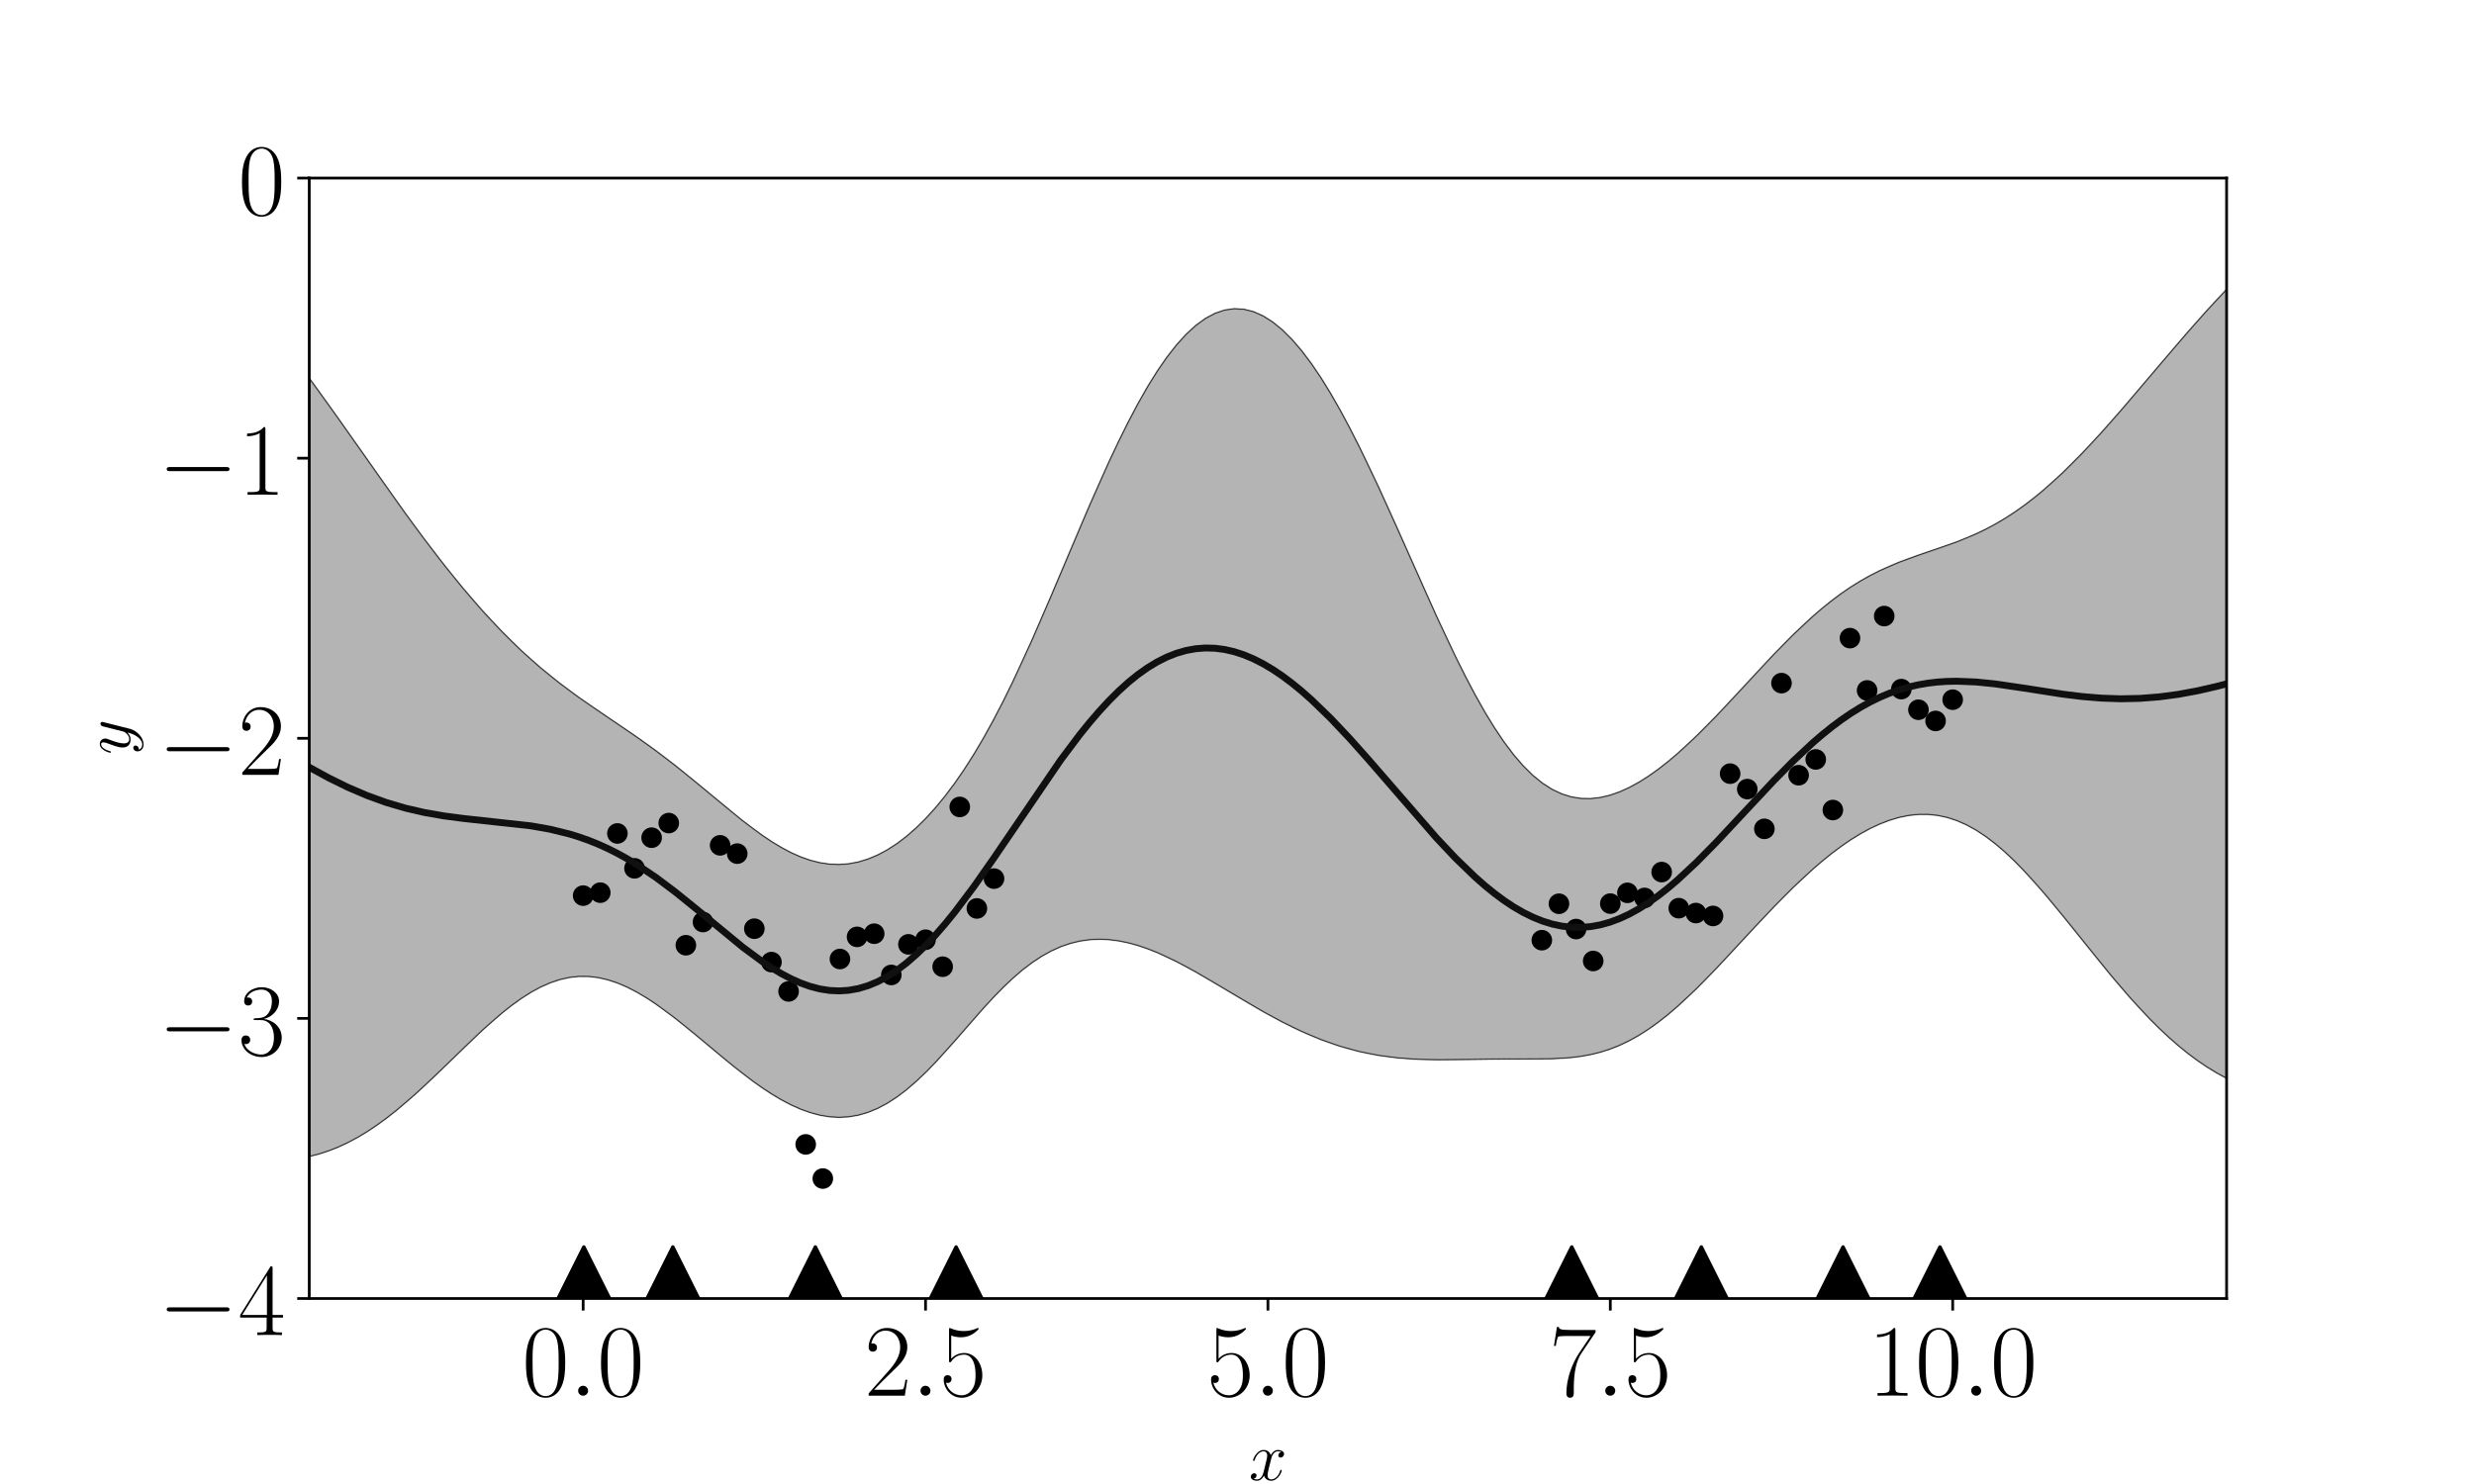 <?xml version="1.0" encoding="utf-8" standalone="no"?>
<!DOCTYPE svg PUBLIC "-//W3C//DTD SVG 1.1//EN"
  "http://www.w3.org/Graphics/SVG/1.1/DTD/svg11.dtd">
<!-- Created with matplotlib (https://matplotlib.org/) -->
<svg height="432pt" version="1.1" viewBox="0 0 720 432" width="720pt" xmlns="http://www.w3.org/2000/svg" xmlns:xlink="http://www.w3.org/1999/xlink">
 <defs>
  <style type="text/css">
*{stroke-linecap:butt;stroke-linejoin:round;}
  </style>
 </defs>
 <g id="figure_1">
  <g id="patch_1">
   <path d="M 0 432 
L 720 432 
L 720 0 
L 0 0 
z
" style="fill:none;"/>
  </g>
  <g id="axes_1">
   <g id="patch_2">
    <path d="M 90 378 
L 648 378 
L 648 51.84 
L 90 51.84 
z
" style="fill:none;"/>
   </g>
   <g id="patch_3">
    <path clip-path="url(#p02aeeba975)" d="M 90 110.06 
L 92.804 113.907 
L 95.608 117.809 
L 98.412 121.753 
L 101.216 125.728 
L 104.02 129.722 
L 106.824 133.721 
L 109.628 137.713 
L 112.432 141.686 
L 115.236 145.626 
L 118.04 149.522 
L 120.844 153.362 
L 123.648 157.135 
L 126.452 160.832 
L 129.256 164.441 
L 132.06 167.956 
L 134.864 171.367 
L 137.668 174.668 
L 140.472 177.854 
L 143.276 180.919 
L 146.08 183.86 
L 148.884 186.675 
L 151.688 189.362 
L 154.492 191.924 
L 157.296 194.363 
L 160.101 196.684 
L 162.905 198.897 
L 165.709 201.013 
L 168.513 203.045 
L 171.317 205.012 
L 174.121 206.932 
L 176.925 208.826 
L 179.729 210.716 
L 182.533 212.62 
L 185.337 214.558 
L 188.141 216.543 
L 190.945 218.587 
L 193.749 220.696 
L 196.553 222.87 
L 199.357 225.105 
L 202.161 227.391 
L 204.965 229.715 
L 207.769 232.056 
L 210.573 234.392 
L 213.377 236.697 
L 216.181 238.942 
L 218.985 241.097 
L 221.789 243.13 
L 224.593 245.01 
L 227.397 246.707 
L 230.201 248.193 
L 233.005 249.441 
L 235.809 250.429 
L 238.613 251.137 
L 241.417 251.55 
L 244.221 251.656 
L 247.025 251.446 
L 249.829 250.915 
L 252.633 250.06 
L 255.437 248.883 
L 258.241 247.384 
L 261.045 245.565 
L 263.849 243.428 
L 266.653 240.975 
L 269.457 238.204 
L 272.261 235.115 
L 275.065 231.703 
L 277.869 227.964 
L 280.673 223.892 
L 283.477 219.484 
L 286.281 214.739 
L 289.085 209.662 
L 291.889 204.264 
L 294.693 198.565 
L 297.497 192.594 
L 300.302 186.388 
L 303.106 179.991 
L 305.91 173.455 
L 308.714 166.834 
L 311.518 160.184 
L 314.322 153.564 
L 317.126 147.031 
L 319.93 140.641 
L 322.734 134.448 
L 325.538 128.504 
L 328.342 122.854 
L 331.146 117.544 
L 333.95 112.614 
L 336.754 108.098 
L 339.558 104.029 
L 342.362 100.435 
L 345.166 97.339 
L 347.97 94.76 
L 350.774 92.714 
L 353.578 91.211 
L 356.382 90.259 
L 359.186 89.86 
L 361.99 90.015 
L 364.794 90.719 
L 367.598 91.965 
L 370.402 93.741 
L 373.206 96.032 
L 376.01 98.822 
L 378.814 102.088 
L 381.618 105.806 
L 384.422 109.951 
L 387.226 114.49 
L 390.03 119.392 
L 392.834 124.621 
L 395.638 130.139 
L 398.442 135.906 
L 401.246 141.877 
L 404.05 148.009 
L 406.854 154.254 
L 409.658 160.563 
L 412.462 166.887 
L 415.266 173.173 
L 418.07 179.37 
L 420.874 185.426 
L 423.678 191.286 
L 426.482 196.902 
L 429.286 202.223 
L 432.09 207.202 
L 434.894 211.798 
L 437.698 215.973 
L 440.503 219.698 
L 443.307 222.95 
L 446.111 225.717 
L 448.915 227.994 
L 451.719 229.787 
L 454.523 231.109 
L 457.327 231.981 
L 460.131 232.426 
L 462.935 232.472 
L 465.739 232.149 
L 468.543 231.484 
L 471.347 230.504 
L 474.151 229.237 
L 476.955 227.707 
L 479.759 225.935 
L 482.563 223.945 
L 485.367 221.755 
L 488.171 219.387 
L 490.975 216.859 
L 493.779 214.193 
L 496.583 211.408 
L 499.387 208.527 
L 502.191 205.571 
L 504.995 202.564 
L 507.799 199.529 
L 510.603 196.492 
L 513.407 193.476 
L 516.211 190.506 
L 519.015 187.606 
L 521.819 184.798 
L 524.623 182.104 
L 527.427 179.54 
L 530.231 177.124 
L 533.035 174.868 
L 535.839 172.779 
L 538.643 170.862 
L 541.447 169.116 
L 544.251 167.537 
L 547.055 166.115 
L 549.859 164.834 
L 552.663 163.674 
L 555.467 162.613 
L 558.271 161.621 
L 561.075 160.668 
L 563.879 159.723 
L 566.683 158.753 
L 569.487 157.728 
L 572.291 156.617 
L 575.095 155.398 
L 577.899 154.048 
L 580.704 152.551 
L 583.508 150.898 
L 586.312 149.08 
L 589.116 147.097 
L 591.92 144.948 
L 594.724 142.638 
L 597.528 140.175 
L 600.332 137.567 
L 603.136 134.826 
L 605.94 131.962 
L 608.744 128.991 
L 611.548 125.925 
L 614.352 122.779 
L 617.156 119.57 
L 619.96 116.311 
L 622.764 113.019 
L 625.568 109.708 
L 628.372 106.395 
L 631.176 103.092 
L 633.98 99.815 
L 636.784 96.575 
L 639.588 93.387 
L 642.392 90.261 
L 645.196 87.207 
L 648 84.236 
L 648 313.907 
L 645.196 312.387 
L 642.392 310.68 
L 639.588 308.785 
L 636.784 306.7 
L 633.98 304.427 
L 631.176 301.972 
L 628.372 299.34 
L 625.568 296.541 
L 622.764 293.586 
L 619.96 290.49 
L 617.156 287.27 
L 614.352 283.944 
L 611.548 280.535 
L 608.744 277.067 
L 605.94 273.566 
L 603.136 270.06 
L 600.332 266.581 
L 597.528 263.158 
L 594.724 259.826 
L 591.92 256.616 
L 589.116 253.561 
L 586.312 250.694 
L 583.508 248.044 
L 580.704 245.639 
L 577.899 243.503 
L 575.095 241.656 
L 572.291 240.112 
L 569.487 238.88 
L 566.683 237.965 
L 563.879 237.365 
L 561.075 237.074 
L 558.271 237.084 
L 555.467 237.383 
L 552.663 237.956 
L 549.859 238.791 
L 547.055 239.871 
L 544.251 241.184 
L 541.447 242.714 
L 538.643 244.448 
L 535.839 246.373 
L 533.035 248.475 
L 530.231 250.742 
L 527.427 253.16 
L 524.623 255.714 
L 521.819 258.39 
L 519.015 261.172 
L 516.211 264.043 
L 513.407 266.986 
L 510.603 269.979 
L 507.799 273.003 
L 504.995 276.034 
L 502.191 279.05 
L 499.387 282.025 
L 496.583 284.933 
L 493.779 287.75 
L 490.975 290.45 
L 488.171 293.007 
L 485.367 295.4 
L 482.563 297.608 
L 479.759 299.612 
L 476.955 301.401 
L 474.151 302.965 
L 471.347 304.301 
L 468.543 305.411 
L 465.739 306.305 
L 462.935 306.996 
L 460.131 307.506 
L 457.327 307.859 
L 454.523 308.083 
L 451.719 308.209 
L 448.915 308.267 
L 446.111 308.282 
L 443.307 308.278 
L 440.503 308.273 
L 437.698 308.278 
L 434.894 308.298 
L 432.09 308.333 
L 429.286 308.38 
L 426.482 308.431 
L 423.678 308.476 
L 420.874 308.503 
L 418.07 308.501 
L 415.266 308.457 
L 412.462 308.361 
L 409.658 308.2 
L 406.854 307.965 
L 404.05 307.647 
L 401.246 307.238 
L 398.442 306.732 
L 395.638 306.124 
L 392.834 305.411 
L 390.03 304.592 
L 387.226 303.665 
L 384.422 302.632 
L 381.618 301.496 
L 378.814 300.262 
L 376.01 298.935 
L 373.206 297.524 
L 370.402 296.036 
L 367.598 294.483 
L 364.794 292.877 
L 361.99 291.23 
L 359.186 289.558 
L 356.382 287.875 
L 353.578 286.198 
L 350.774 284.545 
L 347.97 282.934 
L 345.166 281.384 
L 342.362 279.914 
L 339.558 278.544 
L 336.754 277.294 
L 333.95 276.184 
L 331.146 275.234 
L 328.342 274.464 
L 325.538 273.892 
L 322.734 273.537 
L 319.93 273.418 
L 317.126 273.549 
L 314.322 273.946 
L 311.518 274.623 
L 308.714 275.588 
L 305.91 276.851 
L 303.106 278.412 
L 300.302 280.271 
L 297.497 282.418 
L 294.693 284.836 
L 291.889 287.5 
L 289.085 290.375 
L 286.281 293.419 
L 283.477 296.579 
L 280.673 299.801 
L 277.869 303.025 
L 275.065 306.19 
L 272.261 309.241 
L 269.457 312.124 
L 266.653 314.792 
L 263.849 317.206 
L 261.045 319.335 
L 258.241 321.154 
L 255.437 322.647 
L 252.633 323.804 
L 249.829 324.623 
L 247.025 325.106 
L 244.221 325.261 
L 241.417 325.099 
L 238.613 324.636 
L 235.809 323.89 
L 233.005 322.88 
L 230.201 321.627 
L 227.397 320.155 
L 224.593 318.485 
L 221.789 316.642 
L 218.985 314.651 
L 216.181 312.536 
L 213.377 310.322 
L 210.573 308.036 
L 207.769 305.704 
L 204.965 303.354 
L 202.161 301.014 
L 199.357 298.713 
L 196.553 296.479 
L 193.749 294.342 
L 190.945 292.334 
L 188.141 290.483 
L 185.337 288.821 
L 182.533 287.375 
L 179.729 286.173 
L 176.925 285.239 
L 174.121 284.596 
L 171.317 284.258 
L 168.513 284.239 
L 165.709 284.544 
L 162.905 285.172 
L 160.101 286.114 
L 157.296 287.359 
L 154.492 288.887 
L 151.688 290.674 
L 148.884 292.693 
L 146.08 294.914 
L 143.276 297.303 
L 140.472 299.828 
L 137.668 302.455 
L 134.864 305.15 
L 132.06 307.879 
L 129.256 310.612 
L 126.452 313.319 
L 123.648 315.97 
L 120.844 318.541 
L 118.04 321.008 
L 115.236 323.349 
L 112.432 325.546 
L 109.628 327.585 
L 106.824 329.451 
L 104.02 331.135 
L 101.216 332.63 
L 98.412 333.93 
L 95.608 335.034 
L 92.804 335.943 
L 90 336.657 
z
" style="fill:#040404;opacity:0.3;stroke:#040404;stroke-linejoin:miter;stroke-width:0.5;"/>
   </g>
   <g id="matplotlib.axis_1">
    <g id="xtick_1">
     <g id="line2d_1">
      <defs>
       <path d="M 0 0 
L 0 3.5 
" id="m9b1af45611" style="stroke:#000000;stroke-width:0.8;"/>
      </defs>
      <g>
       <use style="stroke:#000000;stroke-width:0.8;" x="169.714" xlink:href="#m9b1af45611" y="378"/>
      </g>
     </g>
     <g id="text_1">
      <!-- $0.0$ -->
      <defs>
       <path d="M 42 31.844 
C 42 37.969 41.906 48.422 37.703 56.453 
C 34 63.484 28.094 66 22.906 66 
C 18.094 66 12 63.781 8.203 56.562 
C 4.203 49.016 3.797 39.672 3.797 31.844 
C 3.797 26.109 3.906 17.375 7 9.734 
C 11.297 -0.609 19 -2 22.906 -2 
C 27.5 -2 34.5 -0.109 38.594 9.438 
C 41.594 16.375 42 24.5 42 31.844 
z
M 22.906 -0.406 
C 16.5 -0.406 12.703 5.125 11.297 12.75 
C 10.203 18.688 10.203 27.328 10.203 32.953 
C 10.203 40.688 10.203 47.109 11.5 53.234 
C 13.406 61.781 19 64.391 22.906 64.391 
C 27 64.391 32.297 61.672 34.203 53.438 
C 35.5 47.719 35.594 40.984 35.594 32.953 
C 35.594 26.422 35.594 18.375 34.406 12.453 
C 32.297 1.5 26.406 -0.406 22.906 -0.406 
z
" id="CMR17-48"/>
       <path d="M 18.406 4.797 
C 18.406 7.688 16 9.688 13.594 9.688 
C 10.703 9.688 8.703 7.297 8.703 4.891 
C 8.703 2 11.094 0 13.5 0 
C 16.406 0 18.406 2.391 18.406 4.797 
z
" id="CMMI12-58"/>
      </defs>
      <g transform="translate(151.943 406.295)scale(0.3 -0.3)">
       <use transform="scale(0.996)" xlink:href="#CMR17-48"/>
       <use transform="translate(45.69 0)scale(0.996)" xlink:href="#CMMI12-58"/>
       <use transform="translate(72.788 0)scale(0.996)" xlink:href="#CMR17-48"/>
      </g>
     </g>
    </g>
    <g id="xtick_2">
     <g id="line2d_2">
      <g>
       <use style="stroke:#000000;stroke-width:0.8;" x="269.357" xlink:href="#m9b1af45611" y="378"/>
      </g>
     </g>
     <g id="text_2">
      <!-- $2.5$ -->
      <defs>
       <path d="M 41.703 15.469 
L 39.906 15.469 
C 38.906 8.391 38.094 7.188 37.703 6.594 
C 37.203 5.797 30 5.797 28.594 5.797 
L 9.406 5.797 
C 13 9.688 20 16.766 28.5 24.938 
C 34.594 30.719 41.703 37.5 41.703 47.391 
C 41.703 59.188 32.297 66 21.797 66 
C 10.797 66 4.094 56.297 4.094 47.297 
C 4.094 43.391 7 42.891 8.203 42.891 
C 9.203 42.891 12.203 43.484 12.203 46.984 
C 12.203 50.094 9.594 51 8.203 51 
C 7.594 51 7 50.891 6.594 50.688 
C 8.5 59.188 14.297 63.391 20.406 63.391 
C 29.094 63.391 34.797 56.5 34.797 47.391 
C 34.797 38.703 29.703 31.219 24 24.734 
L 4.094 2.297 
L 4.094 0 
L 39.297 0 
z
" id="CMR17-50"/>
       <path d="M 11.406 58.594 
C 12.406 58.188 16.5 56.891 20.703 56.891 
C 30 56.891 35.094 61.891 38 64.688 
C 38 65.484 38 66 37.406 66 
C 37.297 66 37.094 66 36.297 65.594 
C 32.797 64.094 28.703 63 23.703 63 
C 20.703 63 16.203 63.359 11.297 65.484 
C 10.203 66 10 66 9.906 66 
C 9.406 66 9.297 65.891 9.297 63.906 
L 9.297 34.859 
C 9.297 33.016 9.297 32.5 10.297 32.5 
C 10.797 32.5 11 32.703 11.5 33.422 
C 14.703 38.047 19.094 40 24.094 40 
C 27.594 40 35.094 37.734 35.094 20.203 
C 35.094 16.984 35.094 11.188 32.094 6.594 
C 29.594 2.484 25.703 0.391 21.406 0.391 
C 14.797 0.391 8.094 4.984 6.297 12.688 
C 6.703 12.594 7.5 12.391 7.906 12.391 
C 9.203 12.391 11.703 13.094 11.703 16.188 
C 11.703 18.891 9.797 20 7.906 20 
C 5.594 20 4.094 18.594 4.094 15.797 
C 4.094 7.094 11 -2 21.594 -2 
C 31.906 -2 41.703 6.891 41.703 19.797 
C 41.703 32.094 33.906 41.594 24.203 41.594 
C 19.094 41.594 14.797 39.688 11.406 36 
z
" id="CMR17-53"/>
      </defs>
      <g transform="translate(251.585 406.295)scale(0.3 -0.3)">
       <use transform="scale(0.996)" xlink:href="#CMR17-50"/>
       <use transform="translate(45.69 0)scale(0.996)" xlink:href="#CMMI12-58"/>
       <use transform="translate(72.788 0)scale(0.996)" xlink:href="#CMR17-53"/>
      </g>
     </g>
    </g>
    <g id="xtick_3">
     <g id="line2d_3">
      <g>
       <use style="stroke:#000000;stroke-width:0.8;" x="369" xlink:href="#m9b1af45611" y="378"/>
      </g>
     </g>
     <g id="text_3">
      <!-- $5.0$ -->
      <g transform="translate(351.228 406.295)scale(0.3 -0.3)">
       <use transform="scale(0.996)" xlink:href="#CMR17-53"/>
       <use transform="translate(45.69 0)scale(0.996)" xlink:href="#CMMI12-58"/>
       <use transform="translate(72.788 0)scale(0.996)" xlink:href="#CMR17-48"/>
      </g>
     </g>
    </g>
    <g id="xtick_4">
     <g id="line2d_4">
      <g>
       <use style="stroke:#000000;stroke-width:0.8;" x="468.643" xlink:href="#m9b1af45611" y="378"/>
      </g>
     </g>
     <g id="text_4">
      <!-- $7.5$ -->
      <defs>
       <path d="M 45.094 61.797 
L 45.094 64 
L 21.594 64 
C 9.906 64 9.703 65.094 9.297 67 
L 7.5 67 
L 4.594 48.5 
L 6.406 48.5 
C 6.703 50.406 7.406 55.5 8.594 57.391 
C 9.203 58.188 16.594 58.188 18.297 58.188 
L 40.297 58.188 
L 29.203 41.719 
C 21.797 30.641 16.703 15.672 16.703 2.594 
C 16.703 1.391 16.703 -2 20.297 -2 
C 23.906 -2 23.906 1.391 23.906 2.688 
L 23.906 7.281 
C 23.906 23.656 26.703 34.438 31.297 41.312 
z
" id="CMR17-55"/>
      </defs>
      <g transform="translate(450.871 406.295)scale(0.3 -0.3)">
       <use transform="scale(0.996)" xlink:href="#CMR17-55"/>
       <use transform="translate(45.69 0)scale(0.996)" xlink:href="#CMMI12-58"/>
       <use transform="translate(72.788 0)scale(0.996)" xlink:href="#CMR17-53"/>
      </g>
     </g>
    </g>
    <g id="xtick_5">
     <g id="line2d_5">
      <g>
       <use style="stroke:#000000;stroke-width:0.8;" x="568.286" xlink:href="#m9b1af45611" y="378"/>
      </g>
     </g>
     <g id="text_5">
      <!-- $10.0$ -->
      <defs>
       <path d="M 26.594 63.797 
C 26.594 65.891 26.5 66 25.094 66 
C 21.203 61.359 15.297 59.891 9.703 59.688 
C 9.406 59.688 8.906 59.688 8.797 59.5 
C 8.703 59.297 8.703 59.094 8.703 57 
C 11.797 57 17 57.594 21 59.984 
L 21 7.297 
C 21 3.797 20.797 2.594 12.203 2.594 
L 9.203 2.594 
L 9.203 0 
C 14 0.094 19 0.188 23.797 0.188 
C 28.594 0.188 33.594 0.094 38.406 0 
L 38.406 2.594 
L 35.406 2.594 
C 26.797 2.594 26.594 3.688 26.594 7.297 
z
" id="CMR17-49"/>
      </defs>
      <g transform="translate(543.66 406.295)scale(0.3 -0.3)">
       <use transform="scale(0.996)" xlink:href="#CMR17-49"/>
       <use transform="translate(45.69 0)scale(0.996)" xlink:href="#CMR17-48"/>
       <use transform="translate(91.381 0)scale(0.996)" xlink:href="#CMMI12-58"/>
       <use transform="translate(118.478 0)scale(0.996)" xlink:href="#CMR17-48"/>
      </g>
     </g>
    </g>
    <g id="text_6">
     <!-- $x$ -->
     <defs>
      <path d="M 47.406 41 
C 44.203 40.391 43 37.984 43 36.094 
C 43 33.688 44.906 32.891 46.297 32.891 
C 49.297 32.891 51.406 35.484 51.406 38.188 
C 51.406 42.094 46.594 44 42.406 44 
C 36.297 44 32.906 38.297 32 36.391 
C 29.703 43.594 23.5 44 21.703 44 
C 11.5 44 6.094 31.141 6.094 28.891 
C 6.094 28.484 6.5 27.969 7.203 27.969 
C 8 27.969 8.203 28.578 8.406 28.984 
C 11.797 40.188 18.5 41.984 21.406 41.984 
C 25.906 41.984 26.797 38.094 26.797 35.688 
C 26.797 33.484 26.203 31.141 25 26.219 
L 21.594 12.156 
C 20.094 6.094 17.203 1 11.906 1 
C 11.406 1 8.906 1 6.797 1.969 
C 10.406 2.594 11.203 5.594 11.203 6.797 
C 11.203 8.797 9.703 10 7.797 10 
C 5.406 10 2.797 7.891 2.797 4.688 
C 2.797 0.891 7.5 -1 11.797 -1 
C 16.594 -1 20 2.391 22.094 6.484 
C 23.703 1 28.703 -1 32.406 -1 
C 42.594 -1 48 11.734 48 14 
C 48 14.516 47.594 14.922 47 14.922 
C 46.094 14.922 46 14.406 45.703 13.594 
C 43 4.688 37.203 1 32.703 1 
C 29.203 1 27.297 3.188 27.297 7.297 
C 27.297 9.484 27.703 11.125 29.297 17.906 
L 32.797 31.859 
C 34.297 37.891 37.703 41.984 42.297 41.984 
C 42.5 41.984 45.297 41.984 47.406 41 
z
" id="CMMI12-120"/>
     </defs>
     <g transform="translate(363.457 430.858)scale(0.2 -0.2)">
      <use transform="scale(0.996)" xlink:href="#CMMI12-120"/>
     </g>
    </g>
   </g>
   <g id="matplotlib.axis_2">
    <g id="ytick_1">
     <g id="line2d_6">
      <defs>
       <path d="M 0 0 
L -3.5 0 
" id="m476f264fa7" style="stroke:#000000;stroke-width:0.8;"/>
      </defs>
      <g>
       <use style="stroke:#000000;stroke-width:0.8;" x="90" xlink:href="#m476f264fa7" y="378"/>
      </g>
     </g>
     <g id="text_7">
      <!-- $-4$ -->
      <defs>
       <path d="M 65.906 23 
C 67.594 23 69.406 23 69.406 25 
C 69.406 27 67.594 27 65.906 27 
L 11.797 27 
C 10.094 27 8.297 27 8.297 25 
C 8.297 23 10.094 23 11.797 23 
z
" id="CMSY10-0"/>
       <path d="M 33.594 64.797 
C 33.594 66.891 33.5 67 31.703 67 
L 2 19.594 
L 2 17 
L 27.797 17 
L 27.797 7.188 
C 27.797 3.594 27.594 2.594 20.594 2.594 
L 18.703 2.594 
L 18.703 0 
C 21.906 0.188 27.297 0.188 30.703 0.188 
C 34.094 0.188 39.5 0.188 42.703 0 
L 42.703 2.594 
L 40.797 2.594 
C 33.797 2.594 33.594 3.594 33.594 7.188 
L 33.594 17 
L 43.797 17 
L 43.797 19.594 
L 33.594 19.594 
z
M 28.094 58.172 
L 28.094 19.594 
L 4 19.594 
z
" id="CMR17-52"/>
      </defs>
      <g transform="translate(46.047 388.647)scale(0.3 -0.3)">
       <use transform="scale(0.996)" xlink:href="#CMSY10-0"/>
       <use transform="translate(77.487 0)scale(0.996)" xlink:href="#CMR17-52"/>
      </g>
     </g>
    </g>
    <g id="ytick_2">
     <g id="line2d_7">
      <g>
       <use style="stroke:#000000;stroke-width:0.8;" x="90" xlink:href="#m476f264fa7" y="296.46"/>
      </g>
     </g>
     <g id="text_8">
      <!-- $-3$ -->
      <defs>
       <path d="M 22.094 34 
C 31 34 34.906 26.141 34.906 17.094 
C 34.906 5.031 28.5 0.391 22.703 0.391 
C 17.406 0.391 8.797 3.016 6.094 10.797 
C 6.594 10.594 7.094 10.594 7.594 10.594 
C 10 10.594 11.797 12.188 11.797 14.797 
C 11.797 17.688 9.594 19 7.594 19 
C 5.906 19 3.297 18.188 3.297 14.484 
C 3.297 5.234 12.297 -2 22.906 -2 
C 34 -2 42.5 6.75 42.5 16.984 
C 42.5 26.844 34.5 34 25 35.094 
C 32.594 36.672 39.906 43.375 39.906 52.391 
C 39.906 60.25 32 66 23 66 
C 13.906 66 5.906 60.344 5.906 52.297 
C 5.906 48.797 8.5 48.188 9.797 48.188 
C 11.906 48.188 13.703 49.484 13.703 52.094 
C 13.703 54.688 11.906 56 9.797 56 
C 9.406 56 8.906 56 8.5 55.797 
C 11.406 62.484 19.297 63.688 22.797 63.688 
C 26.297 63.688 32.906 61.969 32.906 52.297 
C 32.906 49.484 32.5 44.547 29.094 40.219 
C 26.094 36.391 22.703 36.188 19.406 35.891 
C 18.906 35.891 16.594 35.688 16.203 35.688 
C 15.5 35.594 15.094 35.5 15.094 34.797 
C 15.094 34.094 15.203 34 17.203 34 
z
" id="CMR17-51"/>
      </defs>
      <g transform="translate(46.047 307.107)scale(0.3 -0.3)">
       <use transform="scale(0.996)" xlink:href="#CMSY10-0"/>
       <use transform="translate(77.487 0)scale(0.996)" xlink:href="#CMR17-51"/>
      </g>
     </g>
    </g>
    <g id="ytick_3">
     <g id="line2d_8">
      <g>
       <use style="stroke:#000000;stroke-width:0.8;" x="90" xlink:href="#m476f264fa7" y="214.92"/>
      </g>
     </g>
     <g id="text_9">
      <!-- $-2$ -->
      <g transform="translate(46.047 225.567)scale(0.3 -0.3)">
       <use transform="scale(0.996)" xlink:href="#CMSY10-0"/>
       <use transform="translate(77.487 0)scale(0.996)" xlink:href="#CMR17-50"/>
      </g>
     </g>
    </g>
    <g id="ytick_4">
     <g id="line2d_9">
      <g>
       <use style="stroke:#000000;stroke-width:0.8;" x="90" xlink:href="#m476f264fa7" y="133.38"/>
      </g>
     </g>
     <g id="text_10">
      <!-- $-1$ -->
      <g transform="translate(46.047 144.027)scale(0.3 -0.3)">
       <use transform="scale(0.996)" xlink:href="#CMSY10-0"/>
       <use transform="translate(77.487 0)scale(0.996)" xlink:href="#CMR17-49"/>
      </g>
     </g>
    </g>
    <g id="ytick_5">
     <g id="line2d_10">
      <g>
       <use style="stroke:#000000;stroke-width:0.8;" x="90" xlink:href="#m476f264fa7" y="51.84"/>
      </g>
     </g>
     <g id="text_11">
      <!-- $0$ -->
      <g transform="translate(69.293 62.487)scale(0.3 -0.3)">
       <use transform="scale(0.996)" xlink:href="#CMR17-48"/>
      </g>
     </g>
    </g>
    <g id="text_12">
     <!-- $y$ -->
     <defs>
      <path d="M 26.297 -10.516 
C 23.594 -14.391 19.703 -18 14.797 -18 
C 13.594 -18 8.797 -17.797 7.297 -12.906 
C 7.594 -13.016 8.094 -13.016 8.297 -13.016 
C 11.297 -13.016 13.297 -10.406 13.297 -8.109 
C 13.297 -5.812 11.406 -5 9.906 -5 
C 8.297 -5 4.797 -6.203 4.797 -11.109 
C 4.797 -16.406 9.094 -20 14.797 -20 
C 24.797 -20 34.906 -10.516 37.703 -0.109 
L 47.5 38.797 
C 47.594 39.297 47.797 39.891 47.797 40.484 
C 47.797 41.984 46.594 43 45.094 43 
C 44.203 43 42.094 42.594 41.297 39.594 
L 33.906 10.266 
C 33.406 8.469 33.406 8.281 32.594 7.172 
C 30.594 4.391 27.297 1 22.5 1 
C 16.906 1 16.406 6.484 16.406 9.172 
C 16.406 14.859 19.094 22.547 21.797 29.719 
C 22.906 32.609 23.5 34.016 23.5 36.016 
C 23.5 40.203 20.5 44 15.594 44 
C 6.406 44 2.703 29.531 2.703 28.719 
C 2.703 28.328 3.094 27.828 3.797 27.828 
C 4.703 27.828 4.797 28.234 5.203 29.625 
C 7.594 38 11.406 41.984 15.297 41.984 
C 16.203 41.984 17.906 41.984 17.906 38.703 
C 17.906 36.109 16.797 33.219 15.297 29.422 
C 10.406 16.359 10.406 13.062 10.406 10.672 
C 10.406 1.188 17.203 -1 22.203 -1 
C 25.094 -1 28.703 -0.109 32.203 3.594 
L 32.297 3.484 
C 30.797 -2.203 29.797 -5.609 26.297 -10.516 
z
" id="CMMI12-121"/>
     </defs>
     <g transform="translate(37.803 219.676)rotate(-90)scale(0.2 -0.2)">
      <use transform="scale(0.996)" xlink:href="#CMMI12-121"/>
     </g>
    </g>
   </g>
   <g id="line2d_11">
    <defs>
     <path d="M 0 2.5 
C 0.663 2.5 1.299 2.237 1.768 1.768 
C 2.237 1.299 2.5 0.663 2.5 0 
C 2.5 -0.663 2.237 -1.299 1.768 -1.768 
C 1.299 -2.237 0.663 -2.5 0 -2.5 
C -0.663 -2.5 -1.299 -2.237 -1.768 -1.768 
C -2.237 -1.299 -2.5 -0.663 -2.5 0 
C -2.5 0.663 -2.237 1.299 -1.768 1.768 
C -1.299 2.237 -0.663 2.5 0 2.5 
z
" id="m812a33ee7d" style="stroke:#000000;"/>
    </defs>
    <g clip-path="url(#p02aeeba975)">
     <use style="stroke:#000000;" x="169.714" xlink:href="#m812a33ee7d" y="260.72"/>
     <use style="stroke:#000000;" x="174.696" xlink:href="#m812a33ee7d" y="259.859"/>
     <use style="stroke:#000000;" x="179.679" xlink:href="#m812a33ee7d" y="242.624"/>
     <use style="stroke:#000000;" x="184.661" xlink:href="#m812a33ee7d" y="252.77"/>
     <use style="stroke:#000000;" x="189.643" xlink:href="#m812a33ee7d" y="243.855"/>
     <use style="stroke:#000000;" x="194.625" xlink:href="#m812a33ee7d" y="239.599"/>
     <use style="stroke:#000000;" x="199.607" xlink:href="#m812a33ee7d" y="275.164"/>
     <use style="stroke:#000000;" x="204.589" xlink:href="#m812a33ee7d" y="268.406"/>
     <use style="stroke:#000000;" x="209.571" xlink:href="#m812a33ee7d" y="246.082"/>
     <use style="stroke:#000000;" x="214.554" xlink:href="#m812a33ee7d" y="248.495"/>
     <use style="stroke:#000000;" x="219.536" xlink:href="#m812a33ee7d" y="270.349"/>
     <use style="stroke:#000000;" x="224.518" xlink:href="#m812a33ee7d" y="280.074"/>
     <use style="stroke:#000000;" x="229.5" xlink:href="#m812a33ee7d" y="288.605"/>
     <use style="stroke:#000000;" x="234.482" xlink:href="#m812a33ee7d" y="333.139"/>
     <use style="stroke:#000000;" x="239.464" xlink:href="#m812a33ee7d" y="343.08"/>
     <use style="stroke:#000000;" x="244.446" xlink:href="#m812a33ee7d" y="279.172"/>
     <use style="stroke:#000000;" x="249.429" xlink:href="#m812a33ee7d" y="272.727"/>
     <use style="stroke:#000000;" x="254.411" xlink:href="#m812a33ee7d" y="271.808"/>
     <use style="stroke:#000000;" x="259.393" xlink:href="#m812a33ee7d" y="283.812"/>
     <use style="stroke:#000000;" x="264.375" xlink:href="#m812a33ee7d" y="274.904"/>
     <use style="stroke:#000000;" x="269.357" xlink:href="#m812a33ee7d" y="273.56"/>
     <use style="stroke:#000000;" x="274.339" xlink:href="#m812a33ee7d" y="281.415"/>
     <use style="stroke:#000000;" x="279.321" xlink:href="#m812a33ee7d" y="234.905"/>
     <use style="stroke:#000000;" x="284.304" xlink:href="#m812a33ee7d" y="264.449"/>
     <use style="stroke:#000000;" x="289.286" xlink:href="#m812a33ee7d" y="255.766"/>
     <use style="stroke:#000000;" x="448.714" xlink:href="#m812a33ee7d" y="273.693"/>
     <use style="stroke:#000000;" x="453.696" xlink:href="#m812a33ee7d" y="263.085"/>
     <use style="stroke:#000000;" x="458.679" xlink:href="#m812a33ee7d" y="270.454"/>
     <use style="stroke:#000000;" x="463.661" xlink:href="#m812a33ee7d" y="279.748"/>
     <use style="stroke:#000000;" x="468.643" xlink:href="#m812a33ee7d" y="263.045"/>
     <use style="stroke:#000000;" x="473.625" xlink:href="#m812a33ee7d" y="259.91"/>
     <use style="stroke:#000000;" x="478.607" xlink:href="#m812a33ee7d" y="261.395"/>
     <use style="stroke:#000000;" x="483.589" xlink:href="#m812a33ee7d" y="253.866"/>
     <use style="stroke:#000000;" x="488.571" xlink:href="#m812a33ee7d" y="264.374"/>
     <use style="stroke:#000000;" x="493.554" xlink:href="#m812a33ee7d" y="265.793"/>
     <use style="stroke:#000000;" x="498.536" xlink:href="#m812a33ee7d" y="266.635"/>
     <use style="stroke:#000000;" x="503.518" xlink:href="#m812a33ee7d" y="225.213"/>
     <use style="stroke:#000000;" x="508.5" xlink:href="#m812a33ee7d" y="229.706"/>
     <use style="stroke:#000000;" x="513.482" xlink:href="#m812a33ee7d" y="241.279"/>
     <use style="stroke:#000000;" x="518.464" xlink:href="#m812a33ee7d" y="198.86"/>
     <use style="stroke:#000000;" x="523.446" xlink:href="#m812a33ee7d" y="225.672"/>
     <use style="stroke:#000000;" x="528.429" xlink:href="#m812a33ee7d" y="221.076"/>
     <use style="stroke:#000000;" x="533.411" xlink:href="#m812a33ee7d" y="235.805"/>
     <use style="stroke:#000000;" x="538.393" xlink:href="#m812a33ee7d" y="185.763"/>
     <use style="stroke:#000000;" x="543.375" xlink:href="#m812a33ee7d" y="200.99"/>
     <use style="stroke:#000000;" x="548.357" xlink:href="#m812a33ee7d" y="179.344"/>
     <use style="stroke:#000000;" x="553.339" xlink:href="#m812a33ee7d" y="200.603"/>
     <use style="stroke:#000000;" x="558.321" xlink:href="#m812a33ee7d" y="206.61"/>
     <use style="stroke:#000000;" x="563.304" xlink:href="#m812a33ee7d" y="209.868"/>
     <use style="stroke:#000000;" x="568.286" xlink:href="#m812a33ee7d" y="203.684"/>
    </g>
   </g>
   <g id="line2d_12">
    <path clip-path="url(#p02aeeba975)" d="M 90 223.358 
L 95.608 226.422 
L 101.216 229.179 
L 106.824 231.586 
L 112.432 233.616 
L 118.04 235.265 
L 123.648 236.553 
L 129.256 237.527 
L 134.864 238.258 
L 154.492 240.406 
L 160.101 241.399 
L 165.709 242.778 
L 168.513 243.642 
L 171.317 244.635 
L 174.121 245.764 
L 176.925 247.033 
L 179.729 248.444 
L 182.533 249.998 
L 185.337 251.689 
L 190.945 255.461 
L 196.553 259.674 
L 202.161 264.203 
L 216.181 275.739 
L 221.789 279.886 
L 224.593 281.747 
L 227.397 283.431 
L 230.201 284.91 
L 233.005 286.161 
L 235.809 287.16 
L 238.613 287.887 
L 241.417 288.325 
L 244.221 288.458 
L 247.025 288.276 
L 249.829 287.769 
L 252.633 286.932 
L 255.437 285.765 
L 258.241 284.269 
L 261.045 282.45 
L 263.849 280.317 
L 266.653 277.883 
L 269.457 275.164 
L 272.261 272.178 
L 275.065 268.947 
L 277.869 265.494 
L 283.477 258.032 
L 289.085 250.018 
L 308.714 221.211 
L 314.322 213.755 
L 317.126 210.29 
L 319.93 207.029 
L 322.734 203.993 
L 325.538 201.198 
L 328.342 198.659 
L 331.146 196.389 
L 333.95 194.399 
L 336.754 192.696 
L 339.558 191.287 
L 342.362 190.175 
L 345.166 189.362 
L 347.97 188.847 
L 350.774 188.63 
L 353.578 188.705 
L 356.382 189.067 
L 359.186 189.709 
L 361.99 190.623 
L 364.794 191.798 
L 367.598 193.224 
L 370.402 194.888 
L 373.206 196.778 
L 376.01 198.878 
L 378.814 201.175 
L 381.618 203.651 
L 387.226 209.077 
L 392.834 215.016 
L 398.442 221.319 
L 418.07 243.936 
L 423.678 249.881 
L 429.286 255.301 
L 432.09 257.768 
L 434.894 260.048 
L 437.698 262.125 
L 440.503 263.986 
L 443.307 265.614 
L 446.111 266.999 
L 448.915 268.13 
L 451.719 268.998 
L 454.523 269.596 
L 457.327 269.92 
L 460.131 269.966 
L 462.935 269.734 
L 465.739 269.227 
L 468.543 268.447 
L 471.347 267.403 
L 474.151 266.101 
L 476.955 264.554 
L 479.759 262.774 
L 482.563 260.776 
L 485.367 258.578 
L 488.171 256.197 
L 493.779 250.971 
L 499.387 245.276 
L 507.799 236.266 
L 516.211 227.275 
L 521.819 221.594 
L 527.427 216.35 
L 530.231 213.933 
L 533.035 211.672 
L 535.839 209.576 
L 538.643 207.655 
L 541.447 205.915 
L 544.251 204.361 
L 547.055 202.993 
L 549.859 201.812 
L 552.663 200.815 
L 555.467 199.998 
L 558.271 199.352 
L 561.075 198.871 
L 563.879 198.544 
L 566.683 198.359 
L 569.487 198.304 
L 575.095 198.527 
L 580.704 199.095 
L 589.116 200.329 
L 600.332 202.074 
L 605.94 202.764 
L 611.548 203.23 
L 617.156 203.42 
L 622.764 203.303 
L 628.372 202.867 
L 633.98 202.121 
L 639.588 201.086 
L 645.196 199.797 
L 648 199.071 
L 648 199.071 
" style="fill:none;stroke:#101010;stroke-linecap:square;stroke-width:2;"/>
   </g>
   <g id="line2d_13">
    <path clip-path="url(#p02aeeba975)" d="M 90 110.06 
L 98.412 121.753 
L 118.04 149.522 
L 123.648 157.135 
L 129.256 164.441 
L 134.864 171.367 
L 140.472 177.854 
L 146.08 183.86 
L 151.688 189.362 
L 157.296 194.363 
L 162.905 198.897 
L 168.513 203.045 
L 176.925 208.826 
L 185.337 214.558 
L 190.945 218.587 
L 196.553 222.87 
L 204.965 229.715 
L 216.181 238.942 
L 221.789 243.13 
L 224.593 245.01 
L 227.397 246.707 
L 230.201 248.193 
L 233.005 249.441 
L 235.809 250.429 
L 238.613 251.137 
L 241.417 251.55 
L 244.221 251.656 
L 247.025 251.446 
L 249.829 250.915 
L 252.633 250.06 
L 255.437 248.883 
L 258.241 247.384 
L 261.045 245.565 
L 263.849 243.428 
L 266.653 240.975 
L 269.457 238.204 
L 272.261 235.115 
L 275.065 231.703 
L 277.869 227.964 
L 280.673 223.892 
L 283.477 219.484 
L 286.281 214.739 
L 289.085 209.662 
L 291.889 204.264 
L 294.693 198.565 
L 300.302 186.388 
L 305.91 173.455 
L 317.126 147.031 
L 322.734 134.448 
L 325.538 128.504 
L 328.342 122.854 
L 331.146 117.544 
L 333.95 112.614 
L 336.754 108.098 
L 339.558 104.029 
L 342.362 100.435 
L 345.166 97.339 
L 347.97 94.76 
L 350.774 92.714 
L 353.578 91.211 
L 356.382 90.259 
L 359.186 89.86 
L 361.99 90.015 
L 364.794 90.719 
L 367.598 91.965 
L 370.402 93.741 
L 373.206 96.032 
L 376.01 98.822 
L 378.814 102.088 
L 381.618 105.806 
L 384.422 109.951 
L 387.226 114.49 
L 390.03 119.392 
L 392.834 124.621 
L 395.638 130.139 
L 401.246 141.877 
L 406.854 154.254 
L 418.07 179.37 
L 423.678 191.286 
L 426.482 196.902 
L 429.286 202.223 
L 432.09 207.202 
L 434.894 211.798 
L 437.698 215.973 
L 440.503 219.698 
L 443.307 222.95 
L 446.111 225.717 
L 448.915 227.994 
L 451.719 229.787 
L 454.523 231.109 
L 457.327 231.981 
L 460.131 232.426 
L 462.935 232.472 
L 465.739 232.149 
L 468.543 231.484 
L 471.347 230.504 
L 474.151 229.237 
L 476.955 227.707 
L 479.759 225.935 
L 482.563 223.945 
L 485.367 221.755 
L 488.171 219.387 
L 493.779 214.193 
L 499.387 208.527 
L 507.799 199.529 
L 516.211 190.506 
L 521.819 184.798 
L 527.427 179.54 
L 530.231 177.124 
L 533.035 174.868 
L 535.839 172.779 
L 538.643 170.862 
L 541.447 169.116 
L 544.251 167.537 
L 547.055 166.115 
L 552.663 163.674 
L 558.271 161.621 
L 569.487 157.728 
L 575.095 155.398 
L 577.899 154.048 
L 580.704 152.551 
L 583.508 150.898 
L 586.312 149.08 
L 589.116 147.097 
L 591.92 144.948 
L 594.724 142.638 
L 600.332 137.567 
L 605.94 131.962 
L 611.548 125.925 
L 617.156 119.57 
L 628.372 106.395 
L 636.784 96.575 
L 642.392 90.261 
L 648 84.236 
L 648 84.236 
" style="fill:none;stroke:#101010;stroke-linecap:square;stroke-width:0.2;"/>
   </g>
   <g id="line2d_14">
    <path clip-path="url(#p02aeeba975)" d="M 90 336.657 
L 92.804 335.943 
L 95.608 335.034 
L 98.412 333.93 
L 101.216 332.63 
L 104.02 331.135 
L 106.824 329.451 
L 109.628 327.585 
L 112.432 325.546 
L 115.236 323.349 
L 120.844 318.541 
L 126.452 313.319 
L 140.472 299.828 
L 146.08 294.914 
L 148.884 292.693 
L 151.688 290.674 
L 154.492 288.887 
L 157.296 287.359 
L 160.101 286.114 
L 162.905 285.172 
L 165.709 284.544 
L 168.513 284.239 
L 171.317 284.258 
L 174.121 284.596 
L 176.925 285.239 
L 179.729 286.173 
L 182.533 287.375 
L 185.337 288.821 
L 188.141 290.483 
L 190.945 292.334 
L 196.553 296.479 
L 202.161 301.014 
L 213.377 310.322 
L 218.985 314.651 
L 221.789 316.642 
L 224.593 318.485 
L 227.397 320.155 
L 230.201 321.627 
L 233.005 322.88 
L 235.809 323.89 
L 238.613 324.636 
L 241.417 325.099 
L 244.221 325.261 
L 247.025 325.106 
L 249.829 324.623 
L 252.633 323.804 
L 255.437 322.647 
L 258.241 321.154 
L 261.045 319.335 
L 263.849 317.206 
L 266.653 314.792 
L 269.457 312.124 
L 272.261 309.241 
L 277.869 303.025 
L 286.281 293.419 
L 289.085 290.375 
L 291.889 287.5 
L 294.693 284.836 
L 297.497 282.418 
L 300.302 280.271 
L 303.106 278.412 
L 305.91 276.851 
L 308.714 275.588 
L 311.518 274.623 
L 314.322 273.946 
L 317.126 273.549 
L 319.93 273.418 
L 322.734 273.537 
L 325.538 273.892 
L 328.342 274.464 
L 331.146 275.234 
L 333.95 276.184 
L 336.754 277.294 
L 342.362 279.914 
L 347.97 282.934 
L 356.382 287.875 
L 367.598 294.483 
L 373.206 297.524 
L 378.814 300.262 
L 384.422 302.632 
L 390.03 304.592 
L 395.638 306.124 
L 401.246 307.238 
L 406.854 307.965 
L 412.462 308.361 
L 418.07 308.501 
L 426.482 308.431 
L 440.503 308.273 
L 451.719 308.209 
L 457.327 307.859 
L 460.131 307.506 
L 462.935 306.996 
L 465.739 306.305 
L 468.543 305.411 
L 471.347 304.301 
L 474.151 302.965 
L 476.955 301.401 
L 479.759 299.612 
L 482.563 297.608 
L 485.367 295.4 
L 488.171 293.007 
L 493.779 287.75 
L 499.387 282.025 
L 510.603 269.979 
L 516.211 264.043 
L 521.819 258.39 
L 527.427 253.16 
L 530.231 250.742 
L 533.035 248.475 
L 535.839 246.373 
L 538.643 244.448 
L 541.447 242.714 
L 544.251 241.184 
L 547.055 239.871 
L 549.859 238.791 
L 552.663 237.956 
L 555.467 237.383 
L 558.271 237.084 
L 561.075 237.074 
L 563.879 237.365 
L 566.683 237.965 
L 569.487 238.88 
L 572.291 240.112 
L 575.095 241.656 
L 577.899 243.503 
L 580.704 245.639 
L 583.508 248.044 
L 586.312 250.694 
L 589.116 253.561 
L 594.724 259.826 
L 600.332 266.581 
L 614.352 283.944 
L 619.96 290.49 
L 625.568 296.541 
L 628.372 299.34 
L 631.176 301.972 
L 633.98 304.427 
L 636.784 306.7 
L 639.588 308.785 
L 642.392 310.68 
L 645.196 312.387 
L 648 313.907 
L 648 313.907 
" style="fill:none;stroke:#101010;stroke-linecap:square;stroke-width:0.2;"/>
   </g>
   <g id="line2d_15">
    <defs>
     <path d="M 0 -15 
L -15 15 
L 15 15 
z
" id="mcee1c4dd8c" style="stroke:#000000;stroke-linejoin:miter;"/>
    </defs>
    <g clip-path="url(#p02aeeba975)">
     <use style="stroke:#000000;stroke-linejoin:miter;" x="495.131" xlink:href="#mcee1c4dd8c" y="378"/>
     <use style="stroke:#000000;stroke-linejoin:miter;" x="169.909" xlink:href="#mcee1c4dd8c" y="378"/>
     <use style="stroke:#000000;stroke-linejoin:miter;" x="564.573" xlink:href="#mcee1c4dd8c" y="378"/>
     <use style="stroke:#000000;stroke-linejoin:miter;" x="278.254" xlink:href="#mcee1c4dd8c" y="378"/>
     <use style="stroke:#000000;stroke-linejoin:miter;" x="457.424" xlink:href="#mcee1c4dd8c" y="378"/>
     <use style="stroke:#000000;stroke-linejoin:miter;" x="195.814" xlink:href="#mcee1c4dd8c" y="378"/>
     <use style="stroke:#000000;stroke-linejoin:miter;" x="536.367" xlink:href="#mcee1c4dd8c" y="378"/>
     <use style="stroke:#000000;stroke-linejoin:miter;" x="237.29" xlink:href="#mcee1c4dd8c" y="378"/>
    </g>
   </g>
   <g id="patch_4">
    <path d="M 90 378 
L 90 51.84 
" style="fill:none;stroke:#000000;stroke-linecap:square;stroke-linejoin:miter;stroke-width:0.8;"/>
   </g>
   <g id="patch_5">
    <path d="M 648 378 
L 648 51.84 
" style="fill:none;stroke:#000000;stroke-linecap:square;stroke-linejoin:miter;stroke-width:0.8;"/>
   </g>
   <g id="patch_6">
    <path d="M 90 378 
L 648 378 
" style="fill:none;stroke:#000000;stroke-linecap:square;stroke-linejoin:miter;stroke-width:0.8;"/>
   </g>
   <g id="patch_7">
    <path d="M 90 51.84 
L 648 51.84 
" style="fill:none;stroke:#000000;stroke-linecap:square;stroke-linejoin:miter;stroke-width:0.8;"/>
   </g>
  </g>
 </g>
 <defs>
  <clipPath id="p02aeeba975">
   <rect height="326.16" width="558" x="90" y="51.84"/>
  </clipPath>
 </defs>
</svg>
